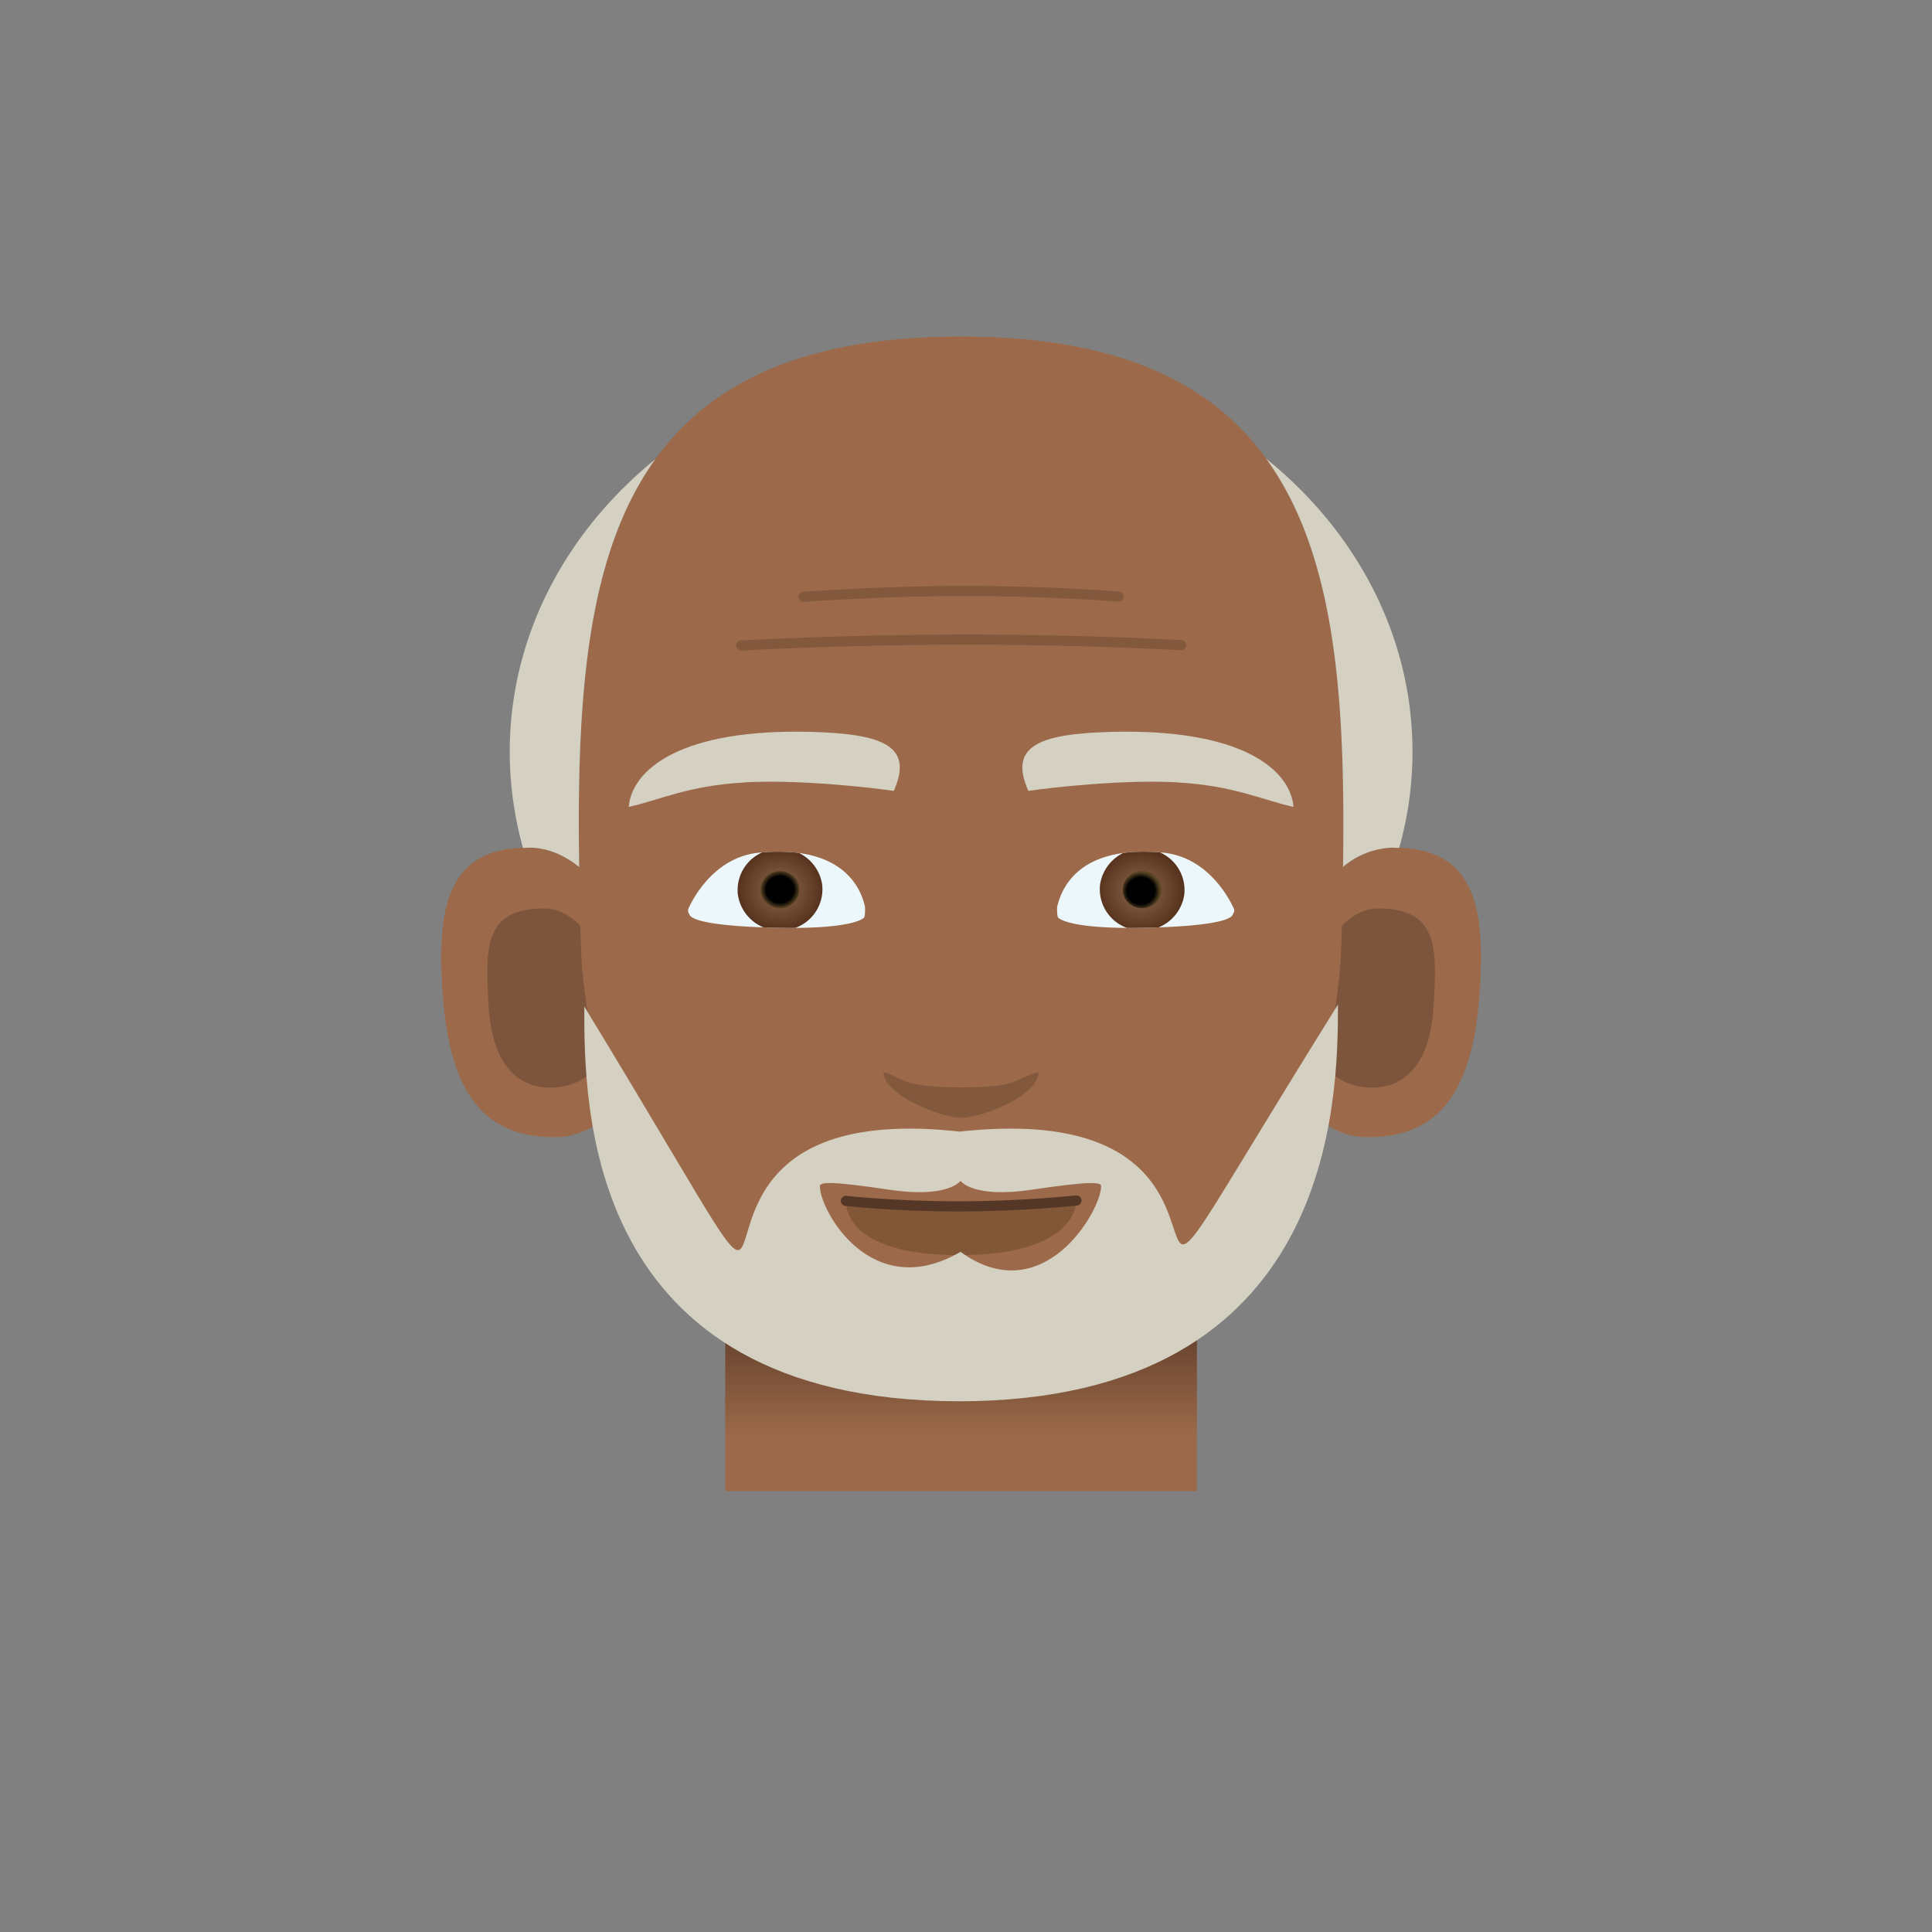 <svg xmlns="http://www.w3.org/2000/svg" xmlns:xlink="http://www.w3.org/1999/xlink" viewBox="0 0 190 190"><rect x="0" y="0" width="190" height="190" fill="#808080" stroke="none"/><path fill="#9C6A4A" d="M43.55 98c.8 10.6 4.87 13.76 10.85 13.84 5.37.08 9.18-5.38 8.57-13.55-.61-8.16-5.46-14.85-10.82-14.93-8.29-.12-9.24 6.02-8.6 14.65z"/><path fill="#7D553C" d="M48.06 99.06c.34 5.38 2.66 7.88 6.02 7.9 3.37.03 6.51-2.43 6.18-7.82-.34-5.39-3.34-9.77-6.7-9.8-6-.03-5.86 3.9-5.5 9.72z"/><path fill="#9C6A4A" d="M145.48 98c-.79 10.6-4.86 13.76-10.84 13.84-5.37.08-9.18-5.38-8.57-13.55.6-8.16 5.45-14.85 10.82-14.93 8.28-.12 9.24 6.02 8.6 14.65z"/><path fill="#7D553C" d="M140.97 99.06c-.33 5.38-2.65 7.88-6.02 7.9-3.36.03-6.5-2.43-6.17-7.82.33-5.39 3.34-9.77 6.7-9.8 6-.03 5.86 3.9 5.5 9.72z"/><linearGradient id="s" x1="94.52" x2="94.52" y1="149.88" y2="131.53" gradientUnits="userSpaceOnUse"><stop offset=".47" stop-color="#9c6a4a"/><stop offset="1" stop-color="#69442f"/></linearGradient><path fill="url(#s)" d="M71.32 126.21h46.39v20.44H71.32z"/><path fill="#9C6A4A" d="M132.12 80.94c0 2.38-.12 12.27-.35 14.5-2.36 22.86-11.88 37.42-27.12 38.65-2.2 1.88-3.36 3.28-10.13 3.28-6.77 0-7.75-1.24-10.06-3.26-15.33-.67-24.82-15.67-27.2-38.67-.22-2.23-.34-12.12-.34-14.5 0-26.97 4.45-47.85 37.58-47.85 33.12 0 37.62 20.88 37.62 47.85z"/><path fill="#83593E" d="M94.52 106.93c-5.93 0-5.4-.85-7.63-1.5 0 2.25 5.62 4.5 7.63 4.5s7.62-2.15 7.62-4.5c-2.58.68-1.69 1.5-7.62 1.5z"/><path fill="#825738" d="M94.22 118.64c-5.22 0-9.49-.5-11.07-.77 0 2.29 1.93 5.56 11.25 5.56 9.35 0 11.48-3.45 11.48-5.6a80.8 80.8 0 0 1-11.66.81z"/><path fill="none" stroke="#553727" stroke-miterlimit="10" d="M83.19 118.1s4.8.54 11.07.54c6.26 0 11.6-.58 11.6-.58" stroke-linecap="round" stroke-linejoin="round"/><g><path fill="#D4D0C2" d="M73.24 76.94c5.37-.3 12.48.52 14.66.84 1.9-4.3-.8-5.6-8.03-5.8-12.93-.37-17.72 3.7-18.04 7.37 2.89-.61 5.83-2.1 11.4-2.4zM115.8 76.94c-5.37-.3-12.48.52-14.67.84-1.9-4.3.81-5.6 8.04-5.8 12.93-.37 17.72 3.7 18.04 7.37-2.9-.61-5.83-2.1-11.41-2.4z"/></g><g><path fill="#ECF7FB" d="M85.05 89.08c-.38-1.52-1.94-6.01-10.35-5.23-5.15.47-7.17 5.96-7 5.52a.5.5 0 0 0 .06.47c.1.12-.27 1.1 7.54 1.37 6.64.23 9.08-.45 9.66-.95.13-.1.13-1 .09-1.18z"/><defs><path id="t" d="M85.05 89.08c-.38-1.52-1.94-6.01-10.35-5.23-5.15.47-7.17 5.96-7 5.52a.5.5 0 0 0 .06.47c.1.12-.27 1.1 7.54 1.37 6.64.23 9.08-.45 9.66-.95.13-.1.13-1 .09-1.18z"/></defs><clipPath id="u"><use xlink:href="#t" overflow="visible"/></clipPath><g clip-path="url(#u)"><radialGradient id="v" cx="21.04" cy="165.04" r="4.32" gradientTransform="matrix(.959 -.106 .11 .922 38.38 -62.46)" gradientUnits="userSpaceOnUse"><stop offset=".34" stop-color="#7b573e"/><stop offset="1" stop-color="#57321d"/></radialGradient><path fill="url(#v)" d="M72.56 87.95a4.14 4.14 0 0 0 4.63 3.53 4.05 4.05 0 0 0 3.67-4.45 4.14 4.14 0 0 0-4.62-3.53 4.05 4.05 0 0 0-3.68 4.45z"/><radialGradient id="w" cx="21.04" cy="165.04" r="1.98" gradientTransform="matrix(.959 -.106 .11 .922 38.38 -62.46)" gradientUnits="userSpaceOnUse"><stop offset=".72" stop-color="#010101"/><stop offset="1" stop-color="#5a4524"/></radialGradient><path fill="url(#w)" d="M78.61 87.28c.12 1.01-.63 1.92-1.68 2.03-1.05.12-2-.6-2.12-1.61-.12-1 .64-1.92 1.68-2.03 1.05-.12 2 .6 2.12 1.61z"/></g><path fill="#ECF7FB" d="M103.99 89.08c.38-1.52 1.93-6.01 10.34-5.23 5.16.47 7.17 5.96 7.02 5.52a.5.5 0 0 1-.07.47c-.1.12.27 1.1-7.54 1.37-6.64.23-9.08-.45-9.66-.95-.14-.1-.14-1-.1-1.18z"/><g><defs><path id="x" d="M103.99 89.08c.38-1.52 1.93-6.01 10.34-5.23 5.16.47 7.17 5.96 7.02 5.52a.5.5 0 0 1-.07.47c-.1.12.27 1.1-7.54 1.37-6.64.23-9.08-.45-9.66-.95-.14-.1-.14-1-.1-1.18z"/></defs><clipPath id="y"><use xlink:href="#x" overflow="visible"/></clipPath><g clip-path="url(#y)"><radialGradient id="z" cx="-633.87" cy="89.89" r="4.32" gradientTransform="matrix(-.959 -.106 -.11 .922 -485.8 -62.46)" gradientUnits="userSpaceOnUse"><stop offset=".34" stop-color="#7b573e"/><stop offset="1" stop-color="#57321d"/></radialGradient><path fill="url(#z)" d="M116.47 87.95a4.14 4.14 0 0 1-4.62 3.53 4.05 4.05 0 0 1-3.67-4.45 4.14 4.14 0 0 1 4.62-3.53 4.05 4.05 0 0 1 3.67 4.45z"/><radialGradient id="A" cx="-633.87" cy="89.89" r="1.98" gradientTransform="matrix(-.959 -.106 -.11 .922 -485.8 -62.46)" gradientUnits="userSpaceOnUse"><stop offset=".72" stop-color="#010101"/><stop offset="1" stop-color="#5a4524"/></radialGradient><path fill="url(#A)" d="M110.43 87.28c-.13 1.01.63 1.92 1.67 2.03 1.05.12 2-.6 2.12-1.61.12-1-.63-1.92-1.68-2.03-1.05-.12-2 .6-2.11 1.61z"/></g></g></g><g fill="none" stroke="#83593E" stroke-miterlimit="10" stroke-linecap="round" stroke-linejoin="round"><path d="M116.15 63.45s-9.18-.55-21.14-.55c-11.95 0-22.12.58-22.12.58M110.01 58.67s-6.58-.55-15.14-.55-15.84.58-15.84.58"/></g><g fill="#D4D0C2"><path d="M56.96 85.25c-.03-1.89-.04-3.52-.04-4.3 0-14.43 1.27-27.1 7.52-35.78-8.8 7.15-14.31 17.39-14.31 28.76 0 3.26.46 6.43 1.3 9.46.25-.01.47-.03.72-.03 1.7.03 3.33.71 4.8 1.9zM132.08 85.25a7.9 7.9 0 0 1 4.8-1.89c.26 0 .48.02.72.03.86-3.03 1.31-6.2 1.31-9.46 0-11.41-5.55-21.68-14.4-28.83 6.31 8.68 7.6 21.38 7.6 35.84 0 .8 0 2.42-.03 4.31z"/></g><path fill="#D4D0C2" d="M94.33 111.28c-36.02-3.99-7.62 35.74-36.87-12.3 0 9.62-.1 38.76 36.83 38.83h.07c36.89-.07 37.22-29.54 37.22-39.02-29.34 47.03-1 8.5-37.25 12.5zm.13 11.83c-8.74 5.1-13.83-4.04-13.83-6.46 0-.4.98-.52 6.81.35 5.84.87 7.02-.87 7.02-.87s1.18 1.74 7.01.87c5.84-.87 6.82-.74 6.82-.35 0 2.41-5.72 12.33-13.83 6.46z"/><path fill="none" d="M179.83-.53H10.17a10.7 10.7 0 0 0-10.7 10.7v169.66c0 5.9 4.8 10.7 10.7 10.7h169.66c5.9 0 10.7-4.8 10.7-10.7V10.17c0-5.9-4.8-10.7-10.7-10.7z"/></svg>